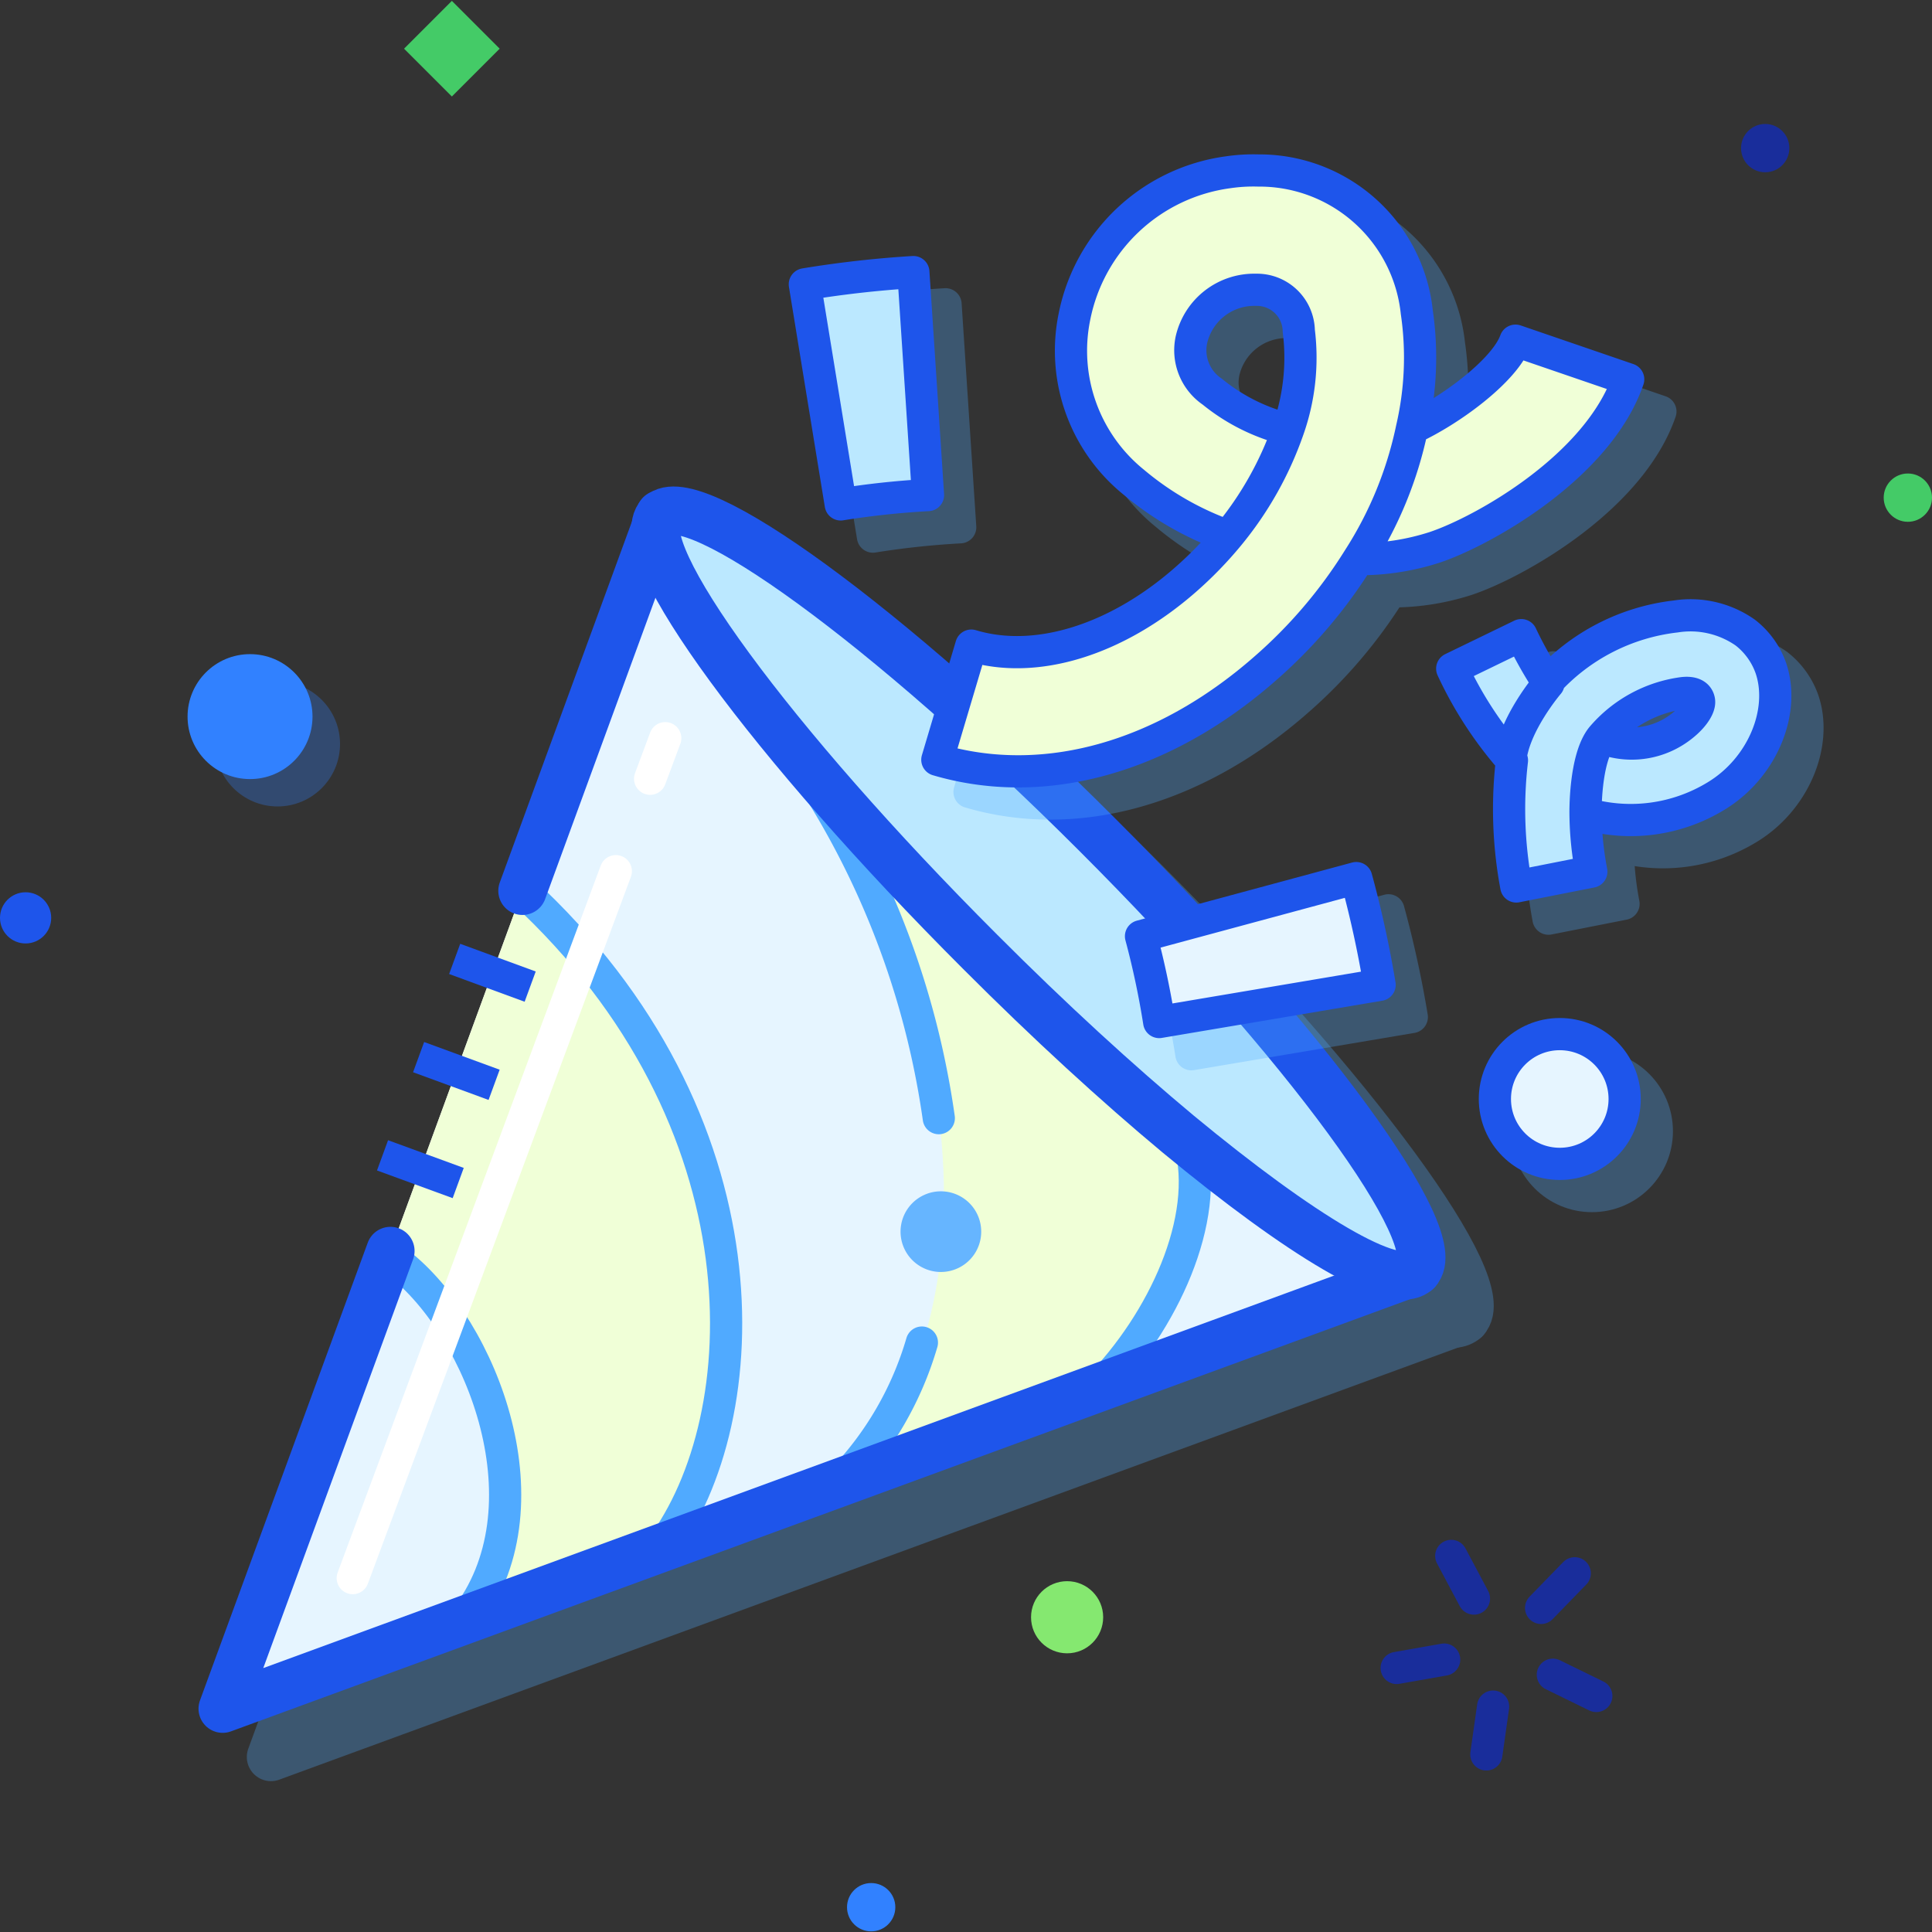<svg xmlns="http://www.w3.org/2000/svg" viewBox="0 0 120 120"><rect x="0" y="0" width="120" height="120" fill="#333333" stroke="none"/><defs><style>.cls-1,.cls-2{fill:#3181ff;}.cls-1,.cls-8{opacity:0.3;}.cls-3{fill:#44cb67;}.cls-4{fill:#85e870;}.cls-5{fill:#1e55eb;}.cls-6{fill:#192d9b;}.cls-10,.cls-11,.cls-12,.cls-14,.cls-18,.cls-19,.cls-21,.cls-23,.cls-7{fill:none;}.cls-7{stroke:#192d9b;}.cls-10,.cls-11,.cls-13,.cls-14,.cls-18,.cls-20,.cls-21,.cls-23,.cls-7{stroke-linecap:round;}.cls-10,.cls-11,.cls-12,.cls-13,.cls-18,.cls-19,.cls-20,.cls-23,.cls-7{stroke-linejoin:round;}.cls-10,.cls-12,.cls-14,.cls-19,.cls-21,.cls-23,.cls-7{stroke-width:2px;}.cls-13,.cls-9{fill:#50aaff;}.cls-10,.cls-11,.cls-12,.cls-13,.cls-14{stroke:#50aaff;}.cls-11,.cls-13,.cls-18,.cls-20{stroke-width:3px;}.cls-14,.cls-21{stroke-miterlimit:10;}.cls-15{fill:#e6f5ff;}.cls-16{fill:#f0ffd7;}.cls-17{fill:#66b5ff;}.cls-18,.cls-19,.cls-20,.cls-23{stroke:#1e55eb;}.cls-20,.cls-22{fill:#bbe8ff;}.cls-21{stroke:#fff;}</style></defs><title>party</title><g id="sparkles"><circle class="cls-1" cx="17.24" cy="46.21" r="3.88"/><circle class="cls-2" cx="15.53" cy="44.51" r="3.88"/><rect class="cls-3" x="25.96" y="0.92" width="4.2" height="4.2" transform="translate(6.09 20.73) rotate(-45)"/><circle class="cls-4" cx="66.28" cy="100.45" r="2.24"/><circle class="cls-5" cx="1.59" cy="57.01" r="1.59"/><circle class="cls-6" cx="109.64" cy="9.2" r="1.5"/><circle class="cls-2" cx="54.11" cy="118.46" r="1.5"/><circle class="cls-3" cx="118.5" cy="30.91" r="1.5"/><line class="cls-7" x1="99.15" y1="105.34" x2="96.45" y2="104.02"/><line class="cls-7" x1="92.32" y1="108.97" x2="92.74" y2="106"/><line class="cls-7" x1="86.75" y1="103.6" x2="89.7" y2="103.08"/><line class="cls-7" x1="90.14" y1="96.64" x2="91.55" y2="99.29"/><line class="cls-7" x1="97.81" y1="97.72" x2="95.72" y2="99.87"/></g><g class="cls-8"><polygon class="cls-9" points="16.83 109.13 91.01 81.94 44.02 34.95 16.83 109.13"/><path class="cls-9" d="M35.45,58.33C50.91,72.6,50.12,91.06,44.06,99.15l-12.22,4.48c5.48-6.92.63-18.86-4.59-22.93Z"/><path class="cls-9" d="M76.9,74c1.3,4.76-1.68,11.13-5.68,15.22L55.26,95C66.21,84,62.63,59.71,47.35,43.57Z"/><path class="cls-10" d="M31.84,103.63c5.48-6.92,1.13-18.11-4.09-22.18"/><path class="cls-10" d="M44.06,99.15c6.06-8.09,6.85-26.55-8.61-40.82"/><path class="cls-10" d="M61.31,72.45a52.41,52.41,0,0,0-14-28.88"/><path class="cls-9" d="M61.6,77a2.5,2.5,0,1,1-.32,5,2.5,2.5,0,0,1,.32-5Z"/><path class="cls-10" d="M55.26,95a20.73,20.73,0,0,0,5-8.61"/><path class="cls-10" d="M71.22,89.2c4-4.09,7-10.46,5.68-15.22"/><polyline class="cls-11" points="27.25 80.7 16.83 109.13 91.01 81.94"/><line class="cls-12" x1="35.93" y1="64.28" x2="31.24" y2="62.56"/><line class="cls-12" x1="33.69" y1="70.38" x2="29" y2="68.66"/><line class="cls-12" x1="31.46" y1="76.48" x2="26.76" y2="74.76"/><line class="cls-11" x1="44.01" y1="34.95" x2="35.45" y2="58.33"/><path class="cls-13" d="M91,81.94c2-2-6.89-14.14-19.87-27.12S46,33,44,35s6.9,14.15,19.88,27.12c4.3,4.31,8.52,8.17,12.3,11.32C83.81,79.75,89.67,83.28,91,81.94Z"/><line class="cls-14" x1="41.25" y1="57.11" x2="24.91" y2="101.02"/><line class="cls-14" x1="44.32" y1="48.85" x2="43.38" y2="51.37"/></g><polygon class="cls-15" points="13.83 106.13 88.01 78.94 41.02 31.95 13.83 106.13"/><path class="cls-16" d="M32.45,55.33C47.91,69.6,47.12,88.06,41.06,96.15l-12.22,4.48c5.48-6.92.63-18.86-4.59-22.93Z"/><path class="cls-16" d="M73.9,71c1.3,4.76-1.68,11.13-5.68,15.22L52.26,92c11-10.95,7.37-35.28-7.91-51.42Z"/><path class="cls-10" d="M28.84,100.63c5.48-6.92,1.13-18.11-4.09-22.18"/><path class="cls-10" d="M41.06,96.15c6.06-8.09,6.85-26.55-8.61-40.82"/><path class="cls-10" d="M58.31,69.45a52.41,52.41,0,0,0-14-28.88"/><path class="cls-17" d="M58.6,74a2.5,2.5,0,1,1-.32,5,2.5,2.5,0,0,1,.32-5Z"/><path class="cls-10" d="M52.26,92a20.73,20.73,0,0,0,5-8.61"/><path class="cls-10" d="M68.22,86.2c4-4.09,7-10.46,5.68-15.22"/><polyline class="cls-18" points="24.25 77.7 13.83 106.13 88.01 78.94"/><line class="cls-19" x1="32.93" y1="61.28" x2="28.24" y2="59.56"/><line class="cls-19" x1="30.69" y1="67.38" x2="26" y2="65.66"/><line class="cls-19" x1="28.46" y1="73.48" x2="23.76" y2="71.76"/><line class="cls-18" x1="41.01" y1="31.95" x2="32.45" y2="55.33"/><path class="cls-20" d="M88,78.94c2-2-6.89-14.14-19.87-27.12S43,30,41,32s6.9,14.15,19.88,27.12c4.3,4.31,8.52,8.17,12.3,11.32C80.81,76.75,86.67,80.28,88,78.94Z"/><line class="cls-21" x1="38.25" y1="54.11" x2="21.91" y2="98.02"/><line class="cls-21" x1="41.32" y1="45.85" x2="40.38" y2="48.37"/><g class="cls-8"><path class="cls-9" d="M78.26,12.77a11.8,11.8,0,0,1,1.88-.12,9.86,9.86,0,0,1,9.8,8.76,19.48,19.48,0,0,1-.31,7.22c2.43-1.1,5.83-3.61,6.5-5.47.09-.3,7,2.4,7,2.4C101.26,31,94.1,35,91.1,36a15.11,15.11,0,0,1-4.76.73,30.29,30.29,0,0,1-5.83,6.84c-6.32,5.54-13.73,7.6-20.34,5.65l2.11-7.09c4,1.21,9-.32,13.31-4.1a23.73,23.73,0,0,0,2.66-2.74,18.82,18.82,0,0,1-5.83-3.34A10.5,10.5,0,0,1,68.73,21.7,11.26,11.26,0,0,1,78.26,12.77Zm3.67,15.94a13.43,13.43,0,0,0,.67-6.16A2.59,2.59,0,0,0,80,20.05a4,4,0,0,0-4,3.11,3.11,3.11,0,0,0,1.34,3.21A11.91,11.91,0,0,0,82,28.7Z"/><path class="cls-12" d="M89.63,28.63c2.43-1.1,5.83-3.61,6.5-5.47l7,2.4C101.26,31,94.1,35,91.1,36a15.11,15.11,0,0,1-4.76.73m-8.09-1.44a18.82,18.82,0,0,1-5.83-3.34A10.5,10.5,0,0,1,68.73,21.7a11.26,11.26,0,0,1,9.55-9,10.73,10.73,0,0,1,1.88-.11A9.83,9.83,0,0,1,90,21.39a19.5,19.5,0,0,1-.3,7.22,24,24,0,0,1-3.31,8.09,30.29,30.29,0,0,1-5.83,6.84c-6.32,5.54-13.73,7.6-20.34,5.65l2.11-7.09c4,1.21,9-.32,13.31-4.1a23.73,23.73,0,0,0,2.66-2.74A21.34,21.34,0,0,0,82,28.7a13.4,13.4,0,0,0,.67-6.15A2.6,2.6,0,0,0,80,20a4,4,0,0,0-4,3.11,3.11,3.11,0,0,0,1.3,3.22,11.94,11.94,0,0,0,4.68,2.34"/></g><path class="cls-16" d="M76.26,10.77a11.8,11.8,0,0,1,1.88-.12,9.86,9.86,0,0,1,9.8,8.76,19.48,19.48,0,0,1-.31,7.22c2.43-1.1,5.83-3.61,6.5-5.47.09-.3,7,2.4,7,2.4C99.26,29,92.1,33,89.1,34a15.11,15.11,0,0,1-4.76.73,30.29,30.29,0,0,1-5.83,6.84c-6.32,5.54-13.73,7.6-20.34,5.65l2.11-7.09c4,1.21,9-.32,13.31-4.1a23.73,23.73,0,0,0,2.66-2.74,18.82,18.82,0,0,1-5.83-3.34A10.5,10.5,0,0,1,66.73,19.7,11.26,11.26,0,0,1,76.26,10.77Zm3.67,15.94a13.43,13.43,0,0,0,.67-6.16A2.59,2.59,0,0,0,78,18.05a4,4,0,0,0-4,3.11,3.11,3.11,0,0,0,1.34,3.21A11.91,11.91,0,0,0,80,26.7Z"/><path class="cls-19" d="M87.63,26.63c2.43-1.1,5.83-3.61,6.5-5.47l7,2.4C99.26,29,92.1,33,89.1,34a15.11,15.11,0,0,1-4.76.73m-8.09-1.44a18.82,18.82,0,0,1-5.83-3.34A10.5,10.5,0,0,1,66.73,19.7a11.26,11.26,0,0,1,9.55-9,10.73,10.73,0,0,1,1.88-.11A9.83,9.83,0,0,1,88,19.39a19.5,19.5,0,0,1-.3,7.22,24,24,0,0,1-3.31,8.09,30.29,30.29,0,0,1-5.83,6.84c-6.32,5.54-13.73,7.6-20.34,5.65l2.11-7.09c4,1.21,9-.32,13.31-4.1a23.73,23.73,0,0,0,2.66-2.74A21.34,21.34,0,0,0,80,26.7a13.4,13.4,0,0,0,.67-6.15A2.6,2.6,0,0,0,78,18a4,4,0,0,0-4,3.11,3.11,3.11,0,0,0,1.3,3.22,11.94,11.94,0,0,0,4.68,2.34"/><g class="cls-8"><path class="cls-9" d="M110.37,41.29A4.81,4.81,0,0,1,112,43.52c.9,2.7-.55,6.18-3.39,7.91a10.17,10.17,0,0,1-8.16,1.1,19.9,19.9,0,0,0,.36,3.61l-4.66.92a26,26,0,0,1-.27-7.83,23.88,23.88,0,0,1-3.71-5.7l4.29-2.08a24.17,24.17,0,0,0,1.69,3,12.77,12.77,0,0,1,7.92-4.13A5.92,5.92,0,0,1,110.37,41.29Zm-8.93,6.51a5,5,0,0,0,4.63-.43c1-.65,1.45-1.24,1.45-1.85-.07-.35-.47-.54-1-.48A8.1,8.1,0,0,0,101.44,47.8Z"/><path class="cls-12" d="M98.08,44.4a12.76,12.76,0,0,1,8-4.11,5.92,5.92,0,0,1,4.32,1A4.81,4.81,0,0,1,112,43.52c.9,2.7-.55,6.18-3.39,7.91a10.17,10.17,0,0,1-8.16,1.1m1-4.72a5,5,0,0,0,4.62-.43c1-.65,1.53-1.44,1.46-1.85s-.47-.54-1-.48a8,8,0,0,0-5.05,2.76c-1.06,1.34-1,4.72-1,4.72a19.9,19.9,0,0,0,.36,3.61l-4.66.92a26,26,0,0,1-.27-7.83m0,0a23.88,23.88,0,0,1-3.71-5.7l4.29-2.08a24.17,24.17,0,0,0,1.69,3S96,47,95.81,49.22Z"/></g><path class="cls-22" d="M108.37,39.29A4.81,4.81,0,0,1,110,41.52c.9,2.7-.55,6.18-3.39,7.91a10.17,10.17,0,0,1-8.16,1.1,19.9,19.9,0,0,0,.36,3.61l-4.66.92a26,26,0,0,1-.27-7.83,23.88,23.88,0,0,1-3.71-5.7l4.29-2.08a24.17,24.17,0,0,0,1.69,3,12.77,12.77,0,0,1,7.92-4.13A5.92,5.92,0,0,1,108.37,39.29ZM99.44,45.8a5,5,0,0,0,4.63-.43c1-.65,1.45-1.24,1.45-1.85-.07-.35-.47-.54-1-.48A8.1,8.1,0,0,0,99.44,45.8Z"/><path class="cls-19" d="M96.08,42.4a12.76,12.76,0,0,1,8-4.11,5.92,5.92,0,0,1,4.32,1A4.81,4.81,0,0,1,110,41.52c.9,2.7-.55,6.18-3.39,7.91a10.17,10.17,0,0,1-8.16,1.1m1-4.72a5,5,0,0,0,4.62-.43c1-.65,1.53-1.44,1.46-1.85s-.47-.54-1-.48a8,8,0,0,0-5.05,2.76c-1.06,1.34-1,4.72-1,4.72a19.9,19.9,0,0,0,.36,3.61l-4.66.92a26,26,0,0,1-.27-7.83m0,0a23.88,23.88,0,0,1-3.71-5.7l4.29-2.08a24.17,24.17,0,0,0,1.69,3S94,45,93.81,47.22Z"/><g class="cls-8"><circle class="cls-9" cx="98.88" cy="70.26" r="4.03"/><circle class="cls-10" cx="98.88" cy="70.26" r="4.03"/></g><circle class="cls-15" cx="96.88" cy="68.26" r="4.03"/><circle class="cls-23" cx="96.88" cy="68.26" r="4.03"/><g class="cls-8"><path class="cls-9" d="M58.73,18.9a66.17,66.17,0,0,0-6.74.76l2.23,13.67a51.88,51.88,0,0,1,5.42-.58Z"/><path class="cls-12" d="M58.73,18.9a66.17,66.17,0,0,0-6.74.76l2.23,13.67a51.88,51.88,0,0,1,5.42-.58Z"/></g><path class="cls-22" d="M56.73,16.9a66.17,66.17,0,0,0-6.74.76l2.23,13.67a51.88,51.88,0,0,1,5.42-.58Z"/><path class="cls-19" d="M56.73,16.9a66.17,66.17,0,0,0-6.74.76l2.23,13.67a51.88,51.88,0,0,1,5.42-.58Z"/><g class="cls-8"><path class="cls-9" d="M87.69,63.17a65.87,65.87,0,0,0-1.45-6.63L72.87,60.15A51.55,51.55,0,0,1,74,65.48Z"/><path class="cls-12" d="M87.69,63.17a65.87,65.87,0,0,0-1.45-6.63L72.87,60.15A51.55,51.55,0,0,1,74,65.48Z"/></g><path class="cls-15" d="M85.69,61.17a65.87,65.87,0,0,0-1.45-6.63L70.87,58.15A51.55,51.55,0,0,1,72,63.48Z"/><path class="cls-19" d="M85.69,61.17a65.87,65.87,0,0,0-1.45-6.63L70.87,58.15A51.55,51.55,0,0,1,72,63.48Z"/></svg>
